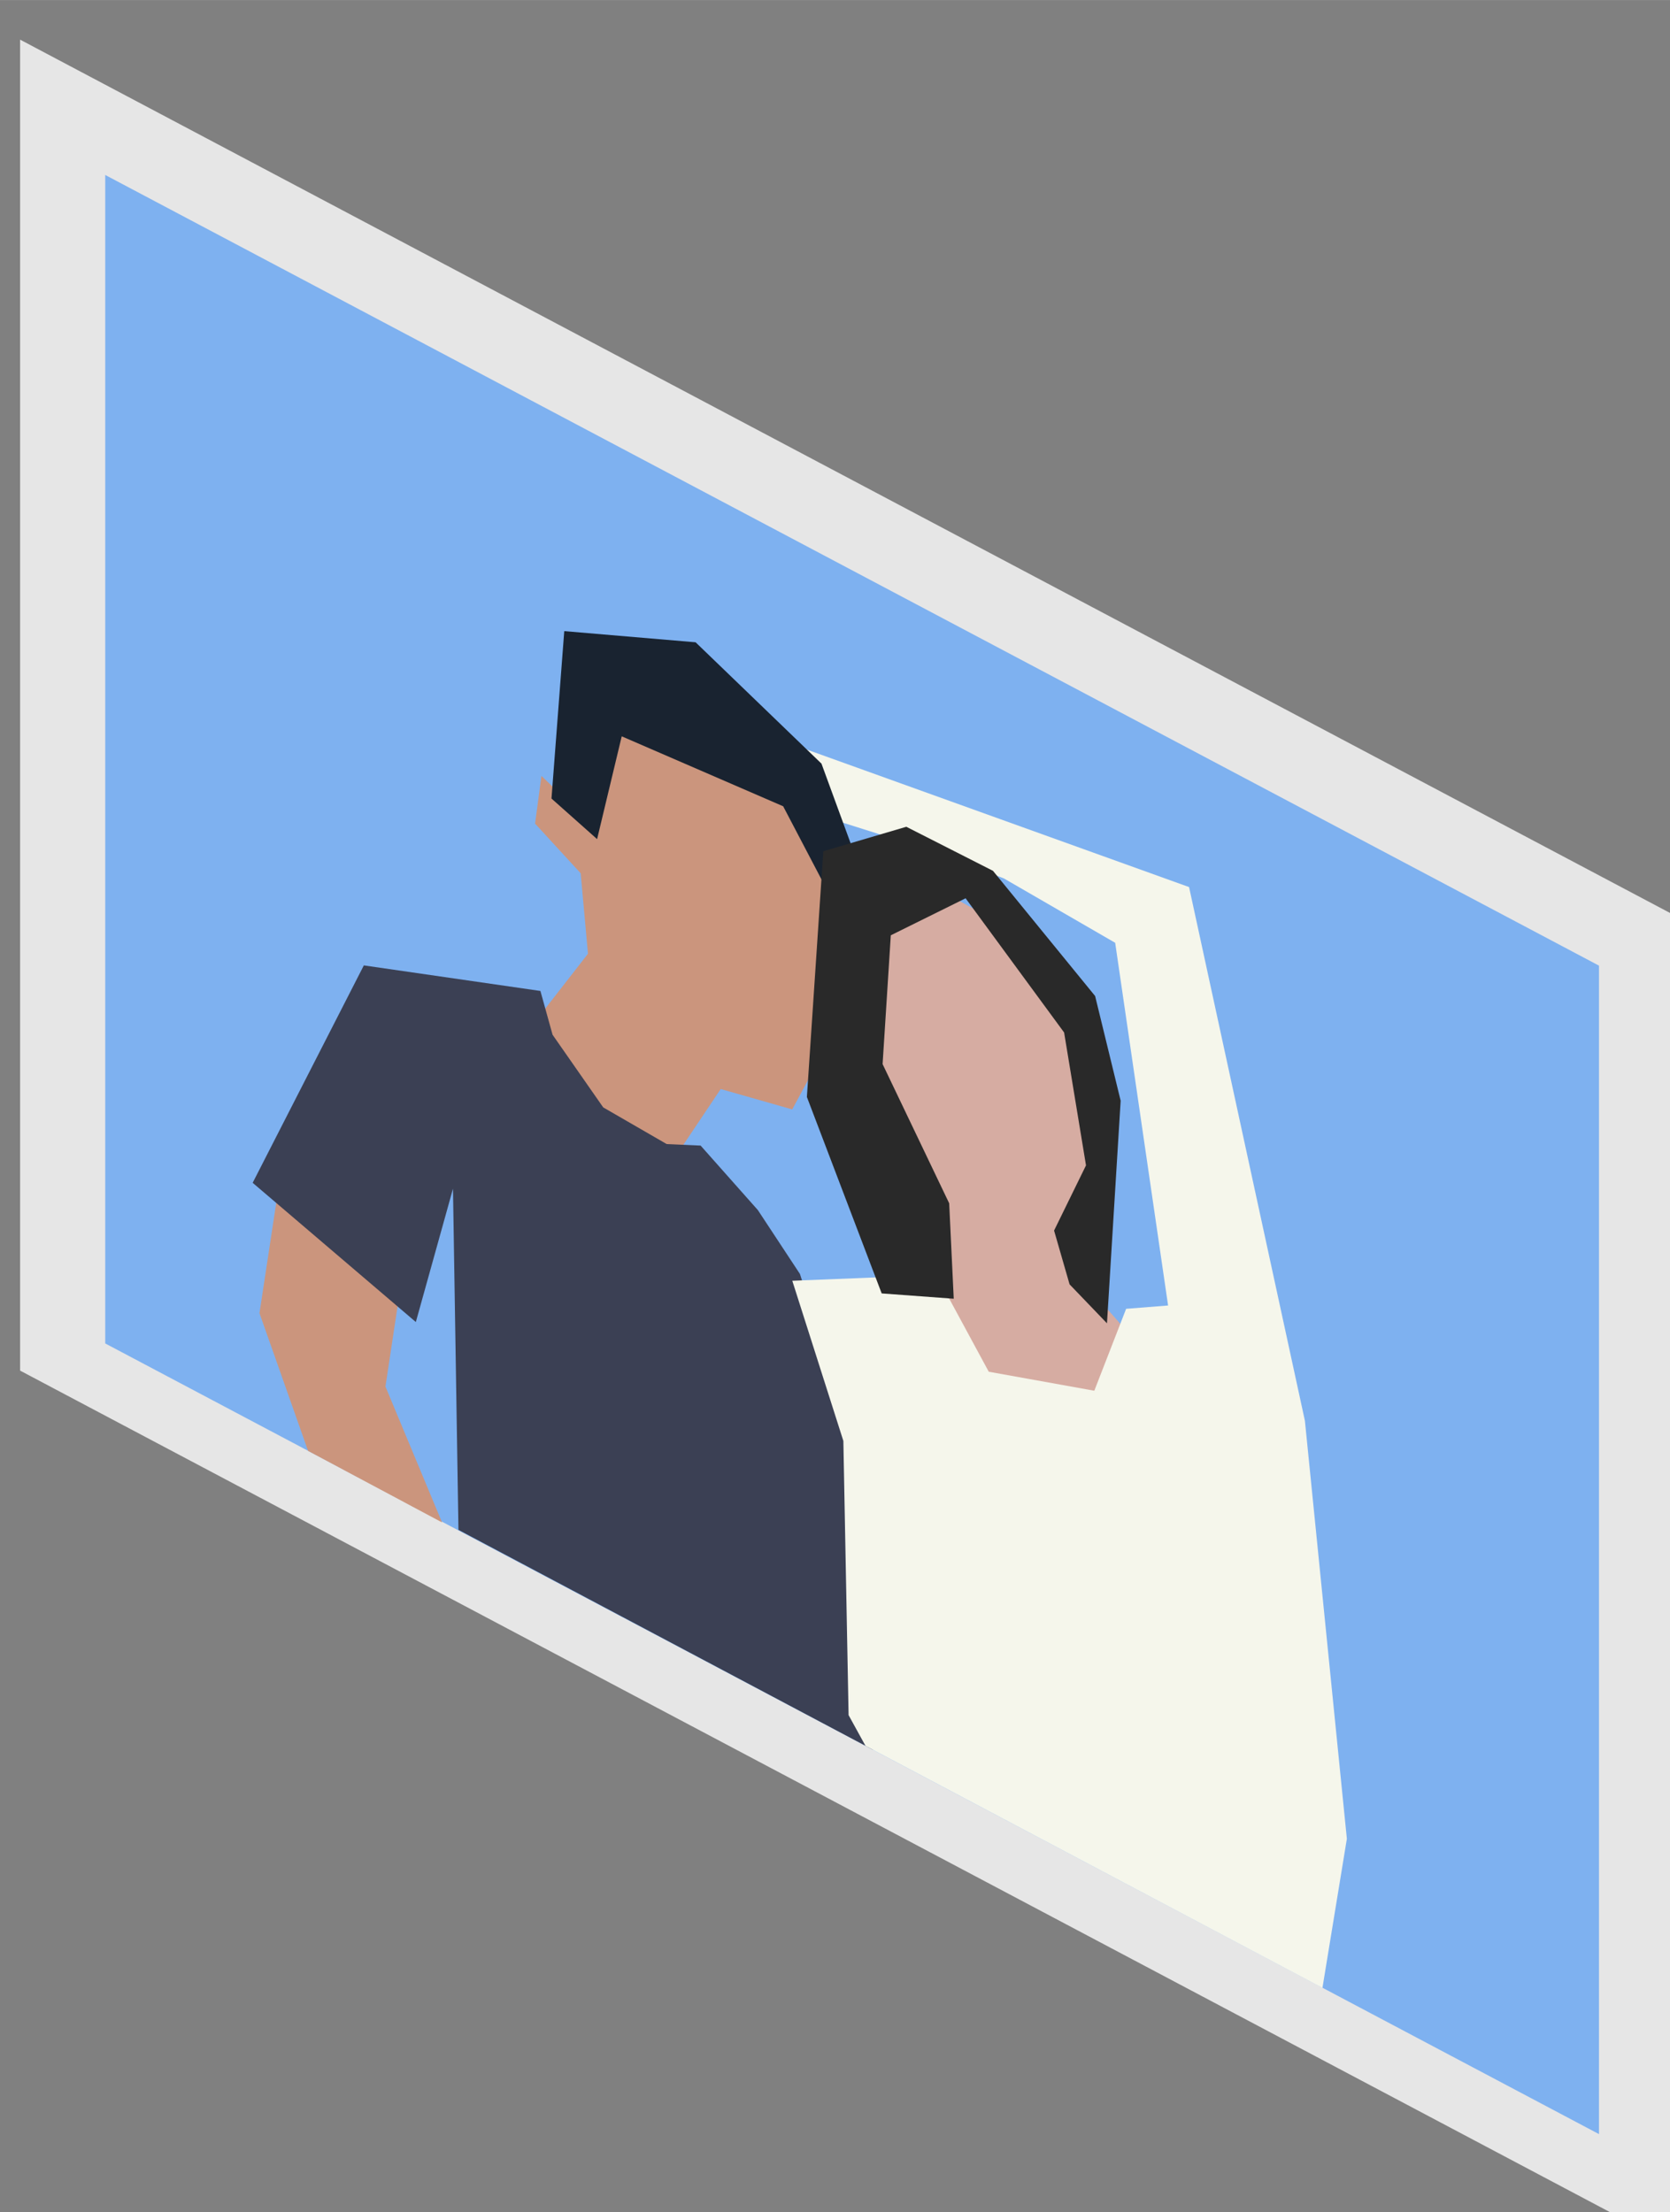 <?xml version="1.0" encoding="UTF-8" standalone="no"?>
<!-- Created with Inkscape (http://www.inkscape.org/) -->

<svg
   width="46.779"
   height="61.975"
   viewBox="0 0 12.377 16.397"
   version="1.1"
   id="svg5"
   inkscape:version="1.2 (dc2aedaf03, 2022-05-15)"
   sodipodi:docname="Navigation.svg"
   xml:space="preserve"
   xmlns:inkscape="http://www.inkscape.org/namespaces/inkscape"
   xmlns:sodipodi="http://sodipodi.sourceforge.net/DTD/sodipodi-0.dtd"
   xmlns="http://www.w3.org/2000/svg"
   xmlns:svg="http://www.w3.org/2000/svg"><rect x="0" y="0" width="12.377" height="16.397" fill="#808080" stroke="none"/><sodipodi:namedview
     id="namedview7"
     pagecolor="#ffffff"
     bordercolor="#666666"
     borderopacity="1.0"
     inkscape:showpageshadow="2"
     inkscape:pageopacity="0.0"
     inkscape:pagecheckerboard="0"
     inkscape:deskcolor="#d1d1d1"
     inkscape:document-units="mm"
     showgrid="true"
     inkscape:zoom="1.4142136"
     inkscape:cx="771.4535"
     inkscape:cy="348.25009"
     inkscape:window-width="1920"
     inkscape:window-height="991"
     inkscape:window-x="-9"
     inkscape:window-y="-9"
     inkscape:window-maximized="1"
     inkscape:current-layer="layer3"><inkscape:grid
       type="axonomgrid"
       id="grid1326"
       snapvisiblegridlinesonly="false"
       units="px"
       spacingy="2.646"
       originx="169.333"
       originy="95.25" /></sodipodi:namedview><defs
     id="defs2" /><g
     inkscape:groupmode="layer"
     id="layer3"
     inkscape:label="scene 3"
     transform="matrix(0.104,0,0,0.104,-96.003,-143.966)"><g
       id="g128836"
       inkscape:label="Girlfriend"
       transform="matrix(0.051,0.027,0,0.051,854.5,1348.693)"><rect
         style="fill:#e6e6e6;fill-opacity:1;stroke:none;stroke-width:6.165;stroke-linecap:round;stroke-miterlimit:18.1;stroke-dasharray:none;stroke-dashoffset:5.074;stroke-opacity:1;paint-order:markers fill stroke"
         id="rect128820"
         width="2325.415"
         height="1860.141"
         x="1373.306"
         y="26.245" /><rect
         style="fill:#7eb1f0;fill-opacity:1;stroke:none;stroke-width:5.473;stroke-linecap:round;stroke-miterlimit:18.1;stroke-dasharray:none;stroke-dashoffset:5.074;stroke-opacity:1;paint-order:markers fill stroke"
         id="rect128890"
         width="2087.251"
         height="1633.03"
         x="1492.268"
         y="152.418"
         transform="translate(9.0321228e-6,1.0637834e-5)" /><path
         style="fill:#cb957d;fill-opacity:1;stroke:none;stroke-width:2.549px;stroke-linecap:butt;stroke-linejoin:miter;stroke-opacity:1"
         d="m 1737.626,1416.716 -29.842,212.319 67.907,156.518 187.18,0.874 -79.074,-148.017 22.942,-163.812 z"
         id="path128822"
         sodipodi:nodetypes="ccccccc" /><path
         style="fill:#d6aca2;fill-opacity:1;stroke:none;stroke-width:2.549px;stroke-linecap:butt;stroke-linejoin:miter;stroke-opacity:1"
         d="m 2666.414,534.483 -89.217,94.315 -25.491,186.082 107.061,152.944 -12.745,71.374 -17.843,128.728 15.294,65.001 201.376,-1.275 95.59,-206.474 -77.746,-47.158 -25.491,-53.53 48.432,-104.512 V 695.074 l -66.276,-91.766 -68.825,-66.276 z"
         id="path128824"
         sodipodi:nodetypes="cccccccccccccccc" /><path
         style="fill:#cb957d;fill-opacity:1;stroke:none;stroke-width:2.549px;stroke-linecap:butt;stroke-linejoin:miter;stroke-opacity:1"
         d="m 2086.411,1029.47 80.386,-145.765 -10.196,-107.061 -63.727,-35.687 8.922,-71.374 70.099,30.589 35.687,-168.238 237.063,-12.745 86.668,117.257 -45.883,234.514 -33.239,79.202 -99.931,24.43 -84.972,171.848 z"
         id="path128826"
         sodipodi:nodetypes="cccccccccccccc" /><path
         style="fill:#3b4054;fill-opacity:1;stroke:none;stroke-width:2.549px;stroke-linecap:butt;stroke-linejoin:miter;stroke-opacity:1"
         d="m 2100.329,970.89 -246.731,94.912 -155.339,386.088 227.998,73.87 51.909,-213.812 7.647,472.718 579.394,0.727 -26.503,-414.816 -75.725,-196.15 -58.783,-58.138 -80.002,-47.814 -47.377,22.99 -88.73,-4.302 -70.757,-64.059 z"
         id="path128828"
         sodipodi:nodetypes="ccccccccccccccc" /><path
         style="fill:#f5f6eb;fill-opacity:1;stroke:none;stroke-width:2.549px;stroke-linecap:butt;stroke-linejoin:miter;stroke-opacity:1"
         d="m 2435.723,442.716 570.991,-96.864 161.866,660.208 58.629,553.147 -34.117,226.43 -638.527,-0.218 -23.604,-30.425 -7.295,-379.32 -71.374,-186.082 201.376,-114.708 73.154,96.502 147.484,-51.525 44.465,-138.018 58.629,-35.687 -73.923,-467.754 -155.493,-7.647 -91.766,12.745 -149.12,31.863 z"
         id="path128830"
         sodipodi:nodetypes="ccccccccccccccccccc" /><path
         style="fill:#192330;fill-opacity:1;stroke:none;stroke-width:2.549px;stroke-linecap:butt;stroke-linejoin:miter;stroke-opacity:1"
         d="m 2179.542,716.741 -63.727,-22.942 17.843,-243.436 183.533,-81.57 175.886,76.472 68.825,151.669 -48.432,38.236 -73.923,-101.963 -225.592,21.667 z"
         id="path128832"
         sodipodi:nodetypes="cccccccccc" /><path
         style="fill:#292929;fill-opacity:1;stroke:none;stroke-width:2.549px;stroke-linecap:butt;stroke-linejoin:miter;stroke-opacity:1"
         d="m 2611.609,470.756 121.081,-2.549 142.748,99.414 35.687,127.453 -19.118,321.182 -52.256,-26.765 -21.667,-63.727 44.609,-114.708 -30.589,-169.513 -137.65,-114.708 -104.512,107.061 -11.471,186.082 93.041,145.297 6.373,130.002 -100.688,45.883 -104.512,-219.22 22.942,-355.595 z"
         id="path128834"
         sodipodi:nodetypes="cccccccccccccccccc" /></g></g></svg>
